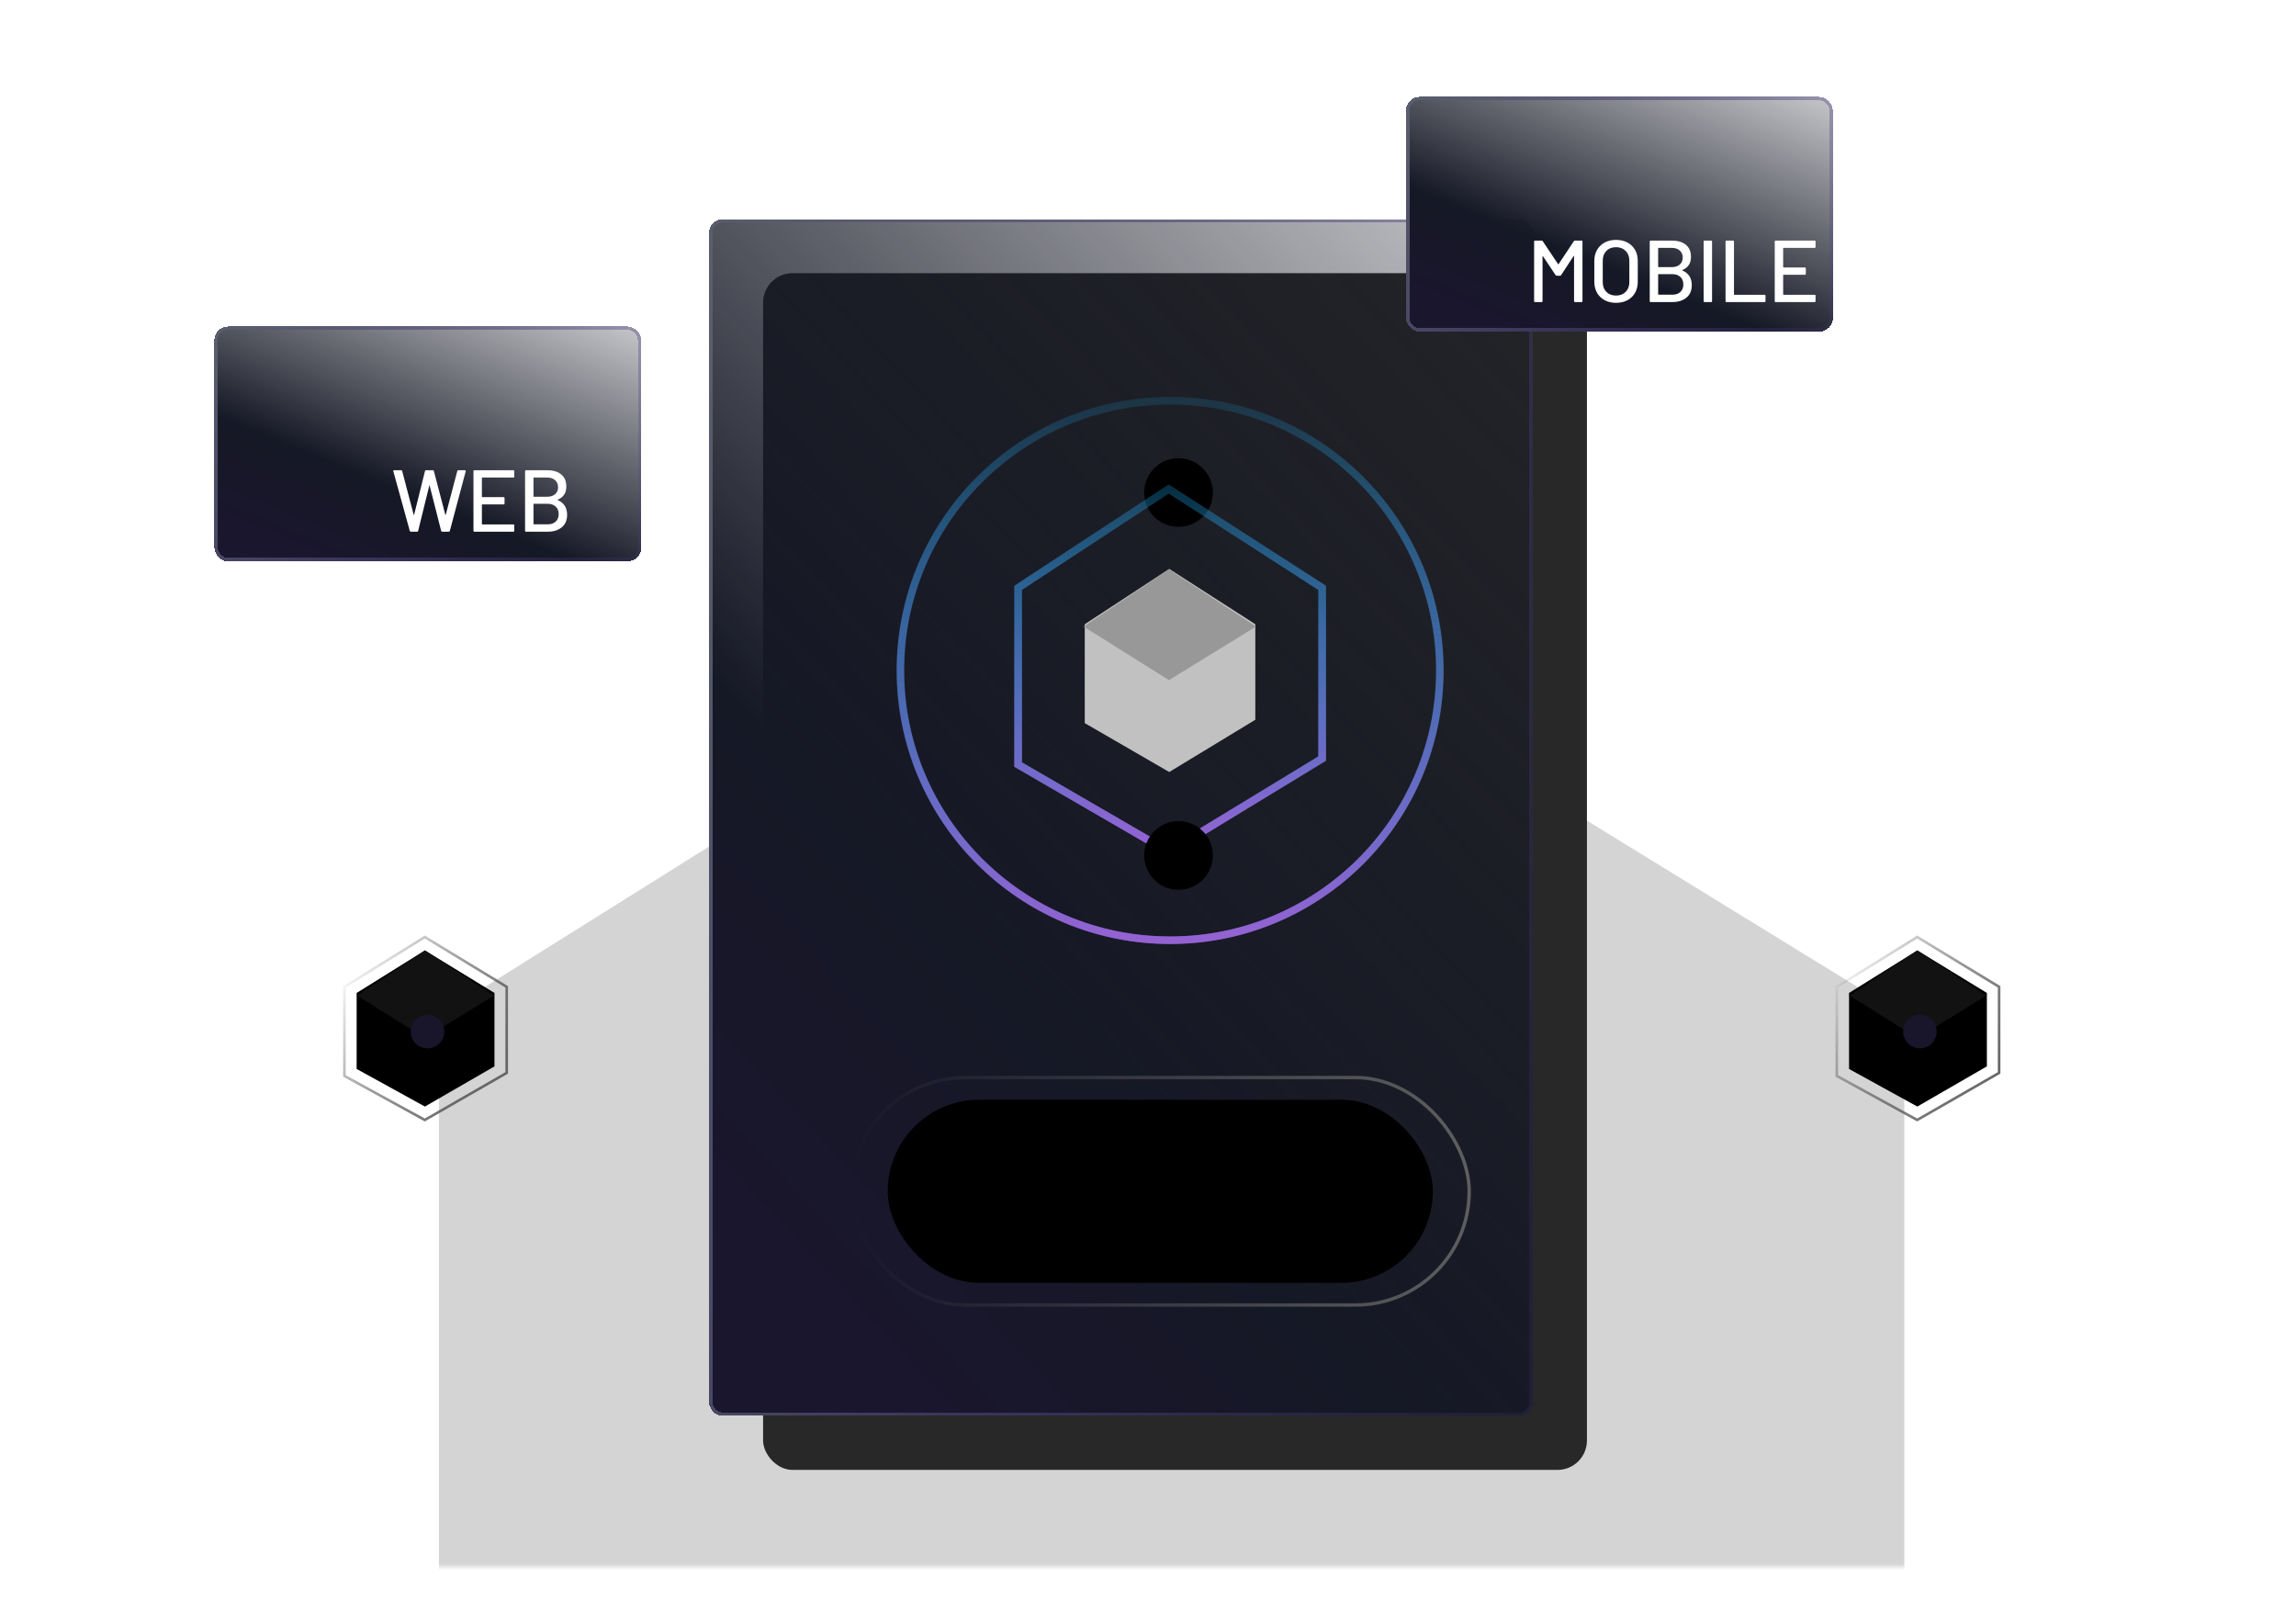 <svg width="340" height="237" viewBox="0 0 340 237" fill="none" xmlns="http://www.w3.org/2000/svg">
<mask id="mask0_4601_480" style="mask-type:alpha" maskUnits="userSpaceOnUse" x="21" y="6" width="284" height="226">
<path d="M21 6H305V232H21V6Z" fill="#18181B"/>
</mask>
<g mask="url(#mask0_4601_480)">
<path opacity="0.2" d="M172.486 83.078L65 150.392V270.741L172.486 330.257L282 266.662V150.392L172.486 83.078Z" fill="#282828"/>
<path d="M62.922 140.723L52.812 147.018V158.272L62.922 163.838L73.223 157.891V147.018L62.922 140.723Z" fill="black"/>
<path d="M62.922 140.723L52.906 147.411L62.922 153.694L73.126 147.411L62.922 140.723Z" fill="#121213"/>
<path d="M62.905 138.738L51 146.115V159.303L62.905 165.825L75.035 158.856V146.115L62.905 138.738Z" stroke="url(#paint0_linear_4601_480)" stroke-width="0.382"/>
<g filter="url(#filter0_i_4601_480)">
<circle cx="62.925" cy="152.361" r="2.48" fill="#19162C"/>
</g>
<path d="M283.923 140.722L273.812 147.017V158.272L283.923 163.838L294.223 157.89V147.017L283.923 140.722Z" fill="black"/>
<path d="M283.922 140.722L273.906 147.411L283.922 153.694L294.126 147.411L283.922 140.722Z" fill="#121213"/>
<path d="M283.905 138.738L272 146.114V159.303L283.905 165.825L296.035 158.856V146.114L283.905 138.738Z" stroke="url(#paint1_linear_4601_480)" stroke-width="0.382"/>
<g filter="url(#filter1_i_4601_480)">
<circle cx="283.925" cy="152.36" r="2.48" fill="#19162C"/>
</g>
<rect x="113" y="40.449" width="122" height="177.19" rx="4.357" fill="#282828"/>
<g filter="url(#filter2_d_4601_480)">
<rect x="113" y="40.449" width="122" height="177.19" rx="2" fill="url(#paint2_linear_4601_480)" shape-rendering="crispEdges"/>
<rect x="113.25" y="40.699" width="121.5" height="176.69" rx="1.75" stroke="url(#paint3_linear_4601_480)" stroke-width="0.5" shape-rendering="crispEdges"/>
</g>
<rect x="131.453" y="162.832" width="80.73" height="27.108" rx="13.554" fill="black"/>
<rect x="126.07" y="159.545" width="91.494" height="33.68" rx="16.84" stroke="url(#paint4_linear_4601_480)" stroke-width="0.5"/>
<g filter="url(#filter3_f_4601_480)">
<circle cx="173.276" cy="99.271" r="39.941" stroke="url(#paint5_linear_4601_480)" stroke-width="1.135"/>
</g>
<circle cx="173.276" cy="99.271" r="39.941" stroke="url(#paint6_linear_4601_480)" stroke-width="1.064"/>
<g filter="url(#filter4_i_4601_480)">
<circle cx="173.271" cy="71.675" r="5.083" fill="black"/>
</g>
<path d="M173.144 84.237L160.633 92.425V107.066L173.144 114.306L185.892 106.57V92.425L173.144 84.237Z" fill="#C1C1C1"/>
<path d="M173.106 84.317L160.453 92.766L173.106 100.704L185.998 92.766L173.106 84.317Z" fill="#989898"/>
<g filter="url(#filter5_f_4601_480)">
<path d="M173.067 72.403L150.766 87.037V113.202L173.067 126.141L195.789 112.315V87.037L173.067 72.403Z" stroke="url(#paint7_linear_4601_480)" stroke-width="1.135"/>
</g>
<path d="M173.067 72.403L150.766 87.037V113.202L173.067 126.141L195.789 112.315V87.037L173.067 72.403Z" stroke="url(#paint8_linear_4601_480)" stroke-width="1.135"/>
<g filter="url(#filter6_i_4601_480)">
<circle cx="173.271" cy="125.414" r="5.083" fill="black"/>
</g>
</g>
<g filter="url(#filter7_d_4601_480)">
<rect x="39.75" y="56.344" width="63.204" height="34.762" rx="2" fill="url(#paint9_linear_4601_480)" shape-rendering="crispEdges"/>
<rect x="40" y="56.594" width="62.704" height="34.262" rx="1.75" stroke="url(#paint10_linear_4601_480)" stroke-width="0.5" shape-rendering="crispEdges"/>
</g>
<path d="M60.829 78.723C60.751 78.723 60.703 78.688 60.686 78.619L58.242 69.766L58.229 69.727C58.229 69.657 58.272 69.623 58.359 69.623H59.412C59.49 69.623 59.538 69.662 59.555 69.74L61.258 76.214C61.267 76.231 61.275 76.24 61.284 76.24C61.301 76.24 61.314 76.231 61.323 76.214L62.935 69.74C62.952 69.662 63 69.623 63.078 69.623H64.105C64.183 69.623 64.231 69.662 64.248 69.74L65.951 76.227C65.96 76.244 65.968 76.253 65.977 76.253C65.986 76.253 65.994 76.244 66.003 76.227L67.719 69.74C67.736 69.662 67.784 69.623 67.862 69.623H68.85C68.893 69.623 68.924 69.636 68.941 69.662C68.967 69.688 68.976 69.722 68.967 69.766L66.614 78.606C66.597 78.684 66.549 78.723 66.471 78.723H65.47C65.392 78.723 65.344 78.684 65.327 78.606L63.624 71.898C63.615 71.872 63.607 71.859 63.598 71.859C63.589 71.859 63.581 71.872 63.572 71.898L61.921 78.606C61.912 78.684 61.865 78.723 61.778 78.723H60.829ZM76.158 70.572C76.158 70.658 76.115 70.702 76.028 70.702H71.413C71.379 70.702 71.361 70.719 71.361 70.754V73.549C71.361 73.583 71.379 73.601 71.413 73.601H74.585C74.672 73.601 74.715 73.644 74.715 73.731V74.55C74.715 74.636 74.672 74.68 74.585 74.68H71.413C71.379 74.68 71.361 74.697 71.361 74.732V77.592C71.361 77.626 71.379 77.644 71.413 77.644H76.028C76.115 77.644 76.158 77.687 76.158 77.774V78.593C76.158 78.679 76.115 78.723 76.028 78.723H70.243C70.157 78.723 70.113 78.679 70.113 78.593V69.753C70.113 69.666 70.157 69.623 70.243 69.623H76.028C76.115 69.623 76.158 69.666 76.158 69.753V70.572ZM82.602 73.978C82.559 74.004 82.559 74.03 82.602 74.056C83.521 74.446 83.98 75.169 83.98 76.227C83.98 77.024 83.716 77.639 83.187 78.073C82.658 78.506 81.969 78.723 81.12 78.723H77.883C77.796 78.723 77.753 78.679 77.753 78.593V69.753C77.753 69.666 77.796 69.623 77.883 69.623H81.016C81.917 69.623 82.615 69.831 83.109 70.247C83.612 70.654 83.863 71.252 83.863 72.041C83.863 72.977 83.443 73.622 82.602 73.978ZM79.053 70.702C79.018 70.702 79.001 70.719 79.001 70.754V73.497C79.001 73.531 79.018 73.549 79.053 73.549H81.016C81.519 73.549 81.913 73.423 82.199 73.172C82.494 72.92 82.641 72.578 82.641 72.145C82.641 71.703 82.494 71.352 82.199 71.092C81.913 70.832 81.519 70.702 81.016 70.702H79.053ZM81.12 77.631C81.614 77.631 82.004 77.496 82.29 77.228C82.585 76.95 82.732 76.578 82.732 76.11C82.732 75.642 82.585 75.273 82.29 75.005C81.995 74.727 81.592 74.589 81.081 74.589H79.053C79.018 74.589 79.001 74.606 79.001 74.641V77.579C79.001 77.613 79.018 77.631 79.053 77.631H81.12Z" fill="white"/>
<g filter="url(#filter8_d_4601_480)">
<rect x="216.211" y="22.344" width="63.204" height="34.762" rx="2" fill="url(#paint11_linear_4601_480)" shape-rendering="crispEdges"/>
<rect x="216.461" y="22.594" width="62.704" height="34.262" rx="1.75" stroke="url(#paint12_linear_4601_480)" stroke-width="0.5" shape-rendering="crispEdges"/>
</g>
<path d="M233.066 35.701C233.109 35.649 233.161 35.623 233.222 35.623H234.21C234.297 35.623 234.34 35.666 234.34 35.753V44.593C234.34 44.679 234.297 44.723 234.21 44.723H233.222C233.135 44.723 233.092 44.679 233.092 44.593V37.937C233.092 37.911 233.083 37.893 233.066 37.885C233.049 37.876 233.036 37.885 233.027 37.911L231.168 40.745C231.133 40.797 231.081 40.823 231.012 40.823H230.518C230.457 40.823 230.405 40.797 230.362 40.745L228.49 37.937C228.481 37.911 228.468 37.902 228.451 37.911C228.434 37.919 228.425 37.937 228.425 37.963V44.593C228.425 44.679 228.382 44.723 228.295 44.723H227.307C227.22 44.723 227.177 44.679 227.177 44.593V35.753C227.177 35.666 227.22 35.623 227.307 35.623H228.295C228.364 35.623 228.416 35.649 228.451 35.701L230.726 39.107C230.735 39.115 230.748 39.12 230.765 39.12C230.782 39.12 230.795 39.115 230.804 39.107L233.066 35.701ZM239.304 44.84C238.671 44.84 238.112 44.71 237.627 44.45C237.142 44.19 236.765 43.826 236.496 43.358C236.227 42.881 236.093 42.335 236.093 41.72V38.626C236.093 38.01 236.227 37.469 236.496 37.001C236.765 36.533 237.142 36.169 237.627 35.909C238.112 35.649 238.671 35.519 239.304 35.519C239.945 35.519 240.509 35.649 240.994 35.909C241.479 36.169 241.856 36.533 242.125 37.001C242.394 37.469 242.528 38.01 242.528 38.626V41.72C242.528 42.335 242.394 42.881 242.125 43.358C241.856 43.826 241.479 44.19 240.994 44.45C240.509 44.71 239.945 44.84 239.304 44.84ZM239.304 43.761C239.893 43.761 240.37 43.579 240.734 43.215C241.098 42.851 241.28 42.37 241.28 41.772V38.613C241.28 38.006 241.098 37.521 240.734 37.157C240.37 36.784 239.893 36.598 239.304 36.598C238.715 36.598 238.238 36.784 237.874 37.157C237.519 37.521 237.341 38.006 237.341 38.613V41.772C237.341 42.37 237.519 42.851 237.874 43.215C238.238 43.579 238.715 43.761 239.304 43.761ZM249.146 39.978C249.103 40.004 249.103 40.03 249.146 40.056C250.065 40.446 250.524 41.169 250.524 42.227C250.524 43.024 250.26 43.639 249.731 44.073C249.202 44.506 248.513 44.723 247.664 44.723H244.427C244.34 44.723 244.297 44.679 244.297 44.593V35.753C244.297 35.666 244.34 35.623 244.427 35.623H247.56C248.461 35.623 249.159 35.831 249.653 36.247C250.156 36.654 250.407 37.252 250.407 38.041C250.407 38.977 249.987 39.622 249.146 39.978ZM245.597 36.702C245.562 36.702 245.545 36.719 245.545 36.754V39.497C245.545 39.531 245.562 39.549 245.597 39.549H247.56C248.063 39.549 248.457 39.423 248.743 39.172C249.038 38.92 249.185 38.578 249.185 38.145C249.185 37.703 249.038 37.352 248.743 37.092C248.457 36.832 248.063 36.702 247.56 36.702H245.597ZM247.664 43.631C248.158 43.631 248.548 43.496 248.834 43.228C249.129 42.95 249.276 42.578 249.276 42.11C249.276 41.642 249.129 41.273 248.834 41.005C248.539 40.727 248.136 40.589 247.625 40.589H245.597C245.562 40.589 245.545 40.606 245.545 40.641V43.579C245.545 43.613 245.562 43.631 245.597 43.631H247.664ZM252.409 44.723C252.323 44.723 252.279 44.679 252.279 44.593V35.753C252.279 35.666 252.323 35.623 252.409 35.623H253.397C253.484 35.623 253.527 35.666 253.527 35.753V44.593C253.527 44.679 253.484 44.723 253.397 44.723H252.409ZM255.656 44.723C255.57 44.723 255.526 44.679 255.526 44.593V35.753C255.526 35.666 255.57 35.623 255.656 35.623H256.644C256.731 35.623 256.774 35.666 256.774 35.753V43.592C256.774 43.626 256.792 43.644 256.826 43.644H261.311C261.398 43.644 261.441 43.687 261.441 43.774V44.593C261.441 44.679 261.398 44.723 261.311 44.723H255.656ZM268.855 36.572C268.855 36.658 268.812 36.702 268.725 36.702H264.11C264.076 36.702 264.058 36.719 264.058 36.754V39.549C264.058 39.583 264.076 39.601 264.11 39.601H267.282C267.369 39.601 267.412 39.644 267.412 39.731V40.55C267.412 40.636 267.369 40.68 267.282 40.68H264.11C264.076 40.68 264.058 40.697 264.058 40.732V43.592C264.058 43.626 264.076 43.644 264.11 43.644H268.725C268.812 43.644 268.855 43.687 268.855 43.774V44.593C268.855 44.679 268.812 44.723 268.725 44.723H262.94C262.854 44.723 262.81 44.679 262.81 44.593V35.753C262.81 35.666 262.854 35.623 262.94 35.623H268.725C268.812 35.623 268.855 35.666 268.855 35.753V36.572Z" fill="white"/>
<defs>
<filter id="filter0_i_4601_480" x="60.445" y="149.881" width="4.961" height="4.96" filterUnits="userSpaceOnUse" color-interpolation-filters="sRGB">
<feFlood flood-opacity="0" result="BackgroundImageFix"/>
<feBlend mode="normal" in="SourceGraphic" in2="BackgroundImageFix" result="shape"/>
<feColorMatrix in="SourceAlpha" type="matrix" values="0 0 0 0 0 0 0 0 0 0 0 0 0 0 0 0 0 0 127 0" result="hardAlpha"/>
<feOffset dx="0.382" dy="0.382"/>
<feComposite in2="hardAlpha" operator="arithmetic" k2="-1" k3="1"/>
<feColorMatrix type="matrix" values="0 0 0 0 0.602 0 0 0 0 0.602 0 0 0 0 0.602 0 0 0 0.25 0"/>
<feBlend mode="normal" in2="shape" result="effect1_innerShadow_4601_480"/>
</filter>
<filter id="filter1_i_4601_480" x="281.445" y="149.881" width="4.961" height="4.96" filterUnits="userSpaceOnUse" color-interpolation-filters="sRGB">
<feFlood flood-opacity="0" result="BackgroundImageFix"/>
<feBlend mode="normal" in="SourceGraphic" in2="BackgroundImageFix" result="shape"/>
<feColorMatrix in="SourceAlpha" type="matrix" values="0 0 0 0 0 0 0 0 0 0 0 0 0 0 0 0 0 0 127 0" result="hardAlpha"/>
<feOffset dx="0.382" dy="0.382"/>
<feComposite in2="hardAlpha" operator="arithmetic" k2="-1" k3="1"/>
<feColorMatrix type="matrix" values="0 0 0 0 0.602 0 0 0 0 0.602 0 0 0 0 0.602 0 0 0 0.25 0"/>
<feBlend mode="normal" in2="shape" result="effect1_innerShadow_4601_480"/>
</filter>
<filter id="filter2_d_4601_480" x="91.5" y="18.949" width="149" height="204.19" filterUnits="userSpaceOnUse" color-interpolation-filters="sRGB">
<feFlood flood-opacity="0" result="BackgroundImageFix"/>
<feColorMatrix in="SourceAlpha" type="matrix" values="0 0 0 0 0 0 0 0 0 0 0 0 0 0 0 0 0 0 127 0" result="hardAlpha"/>
<feOffset dx="-8" dy="-8"/>
<feGaussianBlur stdDeviation="6.75"/>
<feComposite in2="hardAlpha" operator="out"/>
<feColorMatrix type="matrix" values="0 0 0 0 0 0 0 0 0 0 0 0 0 0 0 0 0 0 0.25 0"/>
<feBlend mode="normal" in2="BackgroundImageFix" result="effect1_dropShadow_4601_480"/>
<feBlend mode="normal" in="SourceGraphic" in2="effect1_dropShadow_4601_480" result="shape"/>
</filter>
<filter id="filter3_f_4601_480" x="128.77" y="54.763" width="89.016" height="89.016" filterUnits="userSpaceOnUse" color-interpolation-filters="sRGB">
<feFlood flood-opacity="0" result="BackgroundImageFix"/>
<feBlend mode="normal" in="SourceGraphic" in2="BackgroundImageFix" result="shape"/>
<feGaussianBlur stdDeviation="2" result="effect1_foregroundBlur_4601_480"/>
</filter>
<filter id="filter4_i_4601_480" x="168.188" y="66.592" width="10.168" height="10.167" filterUnits="userSpaceOnUse" color-interpolation-filters="sRGB">
<feFlood flood-opacity="0" result="BackgroundImageFix"/>
<feBlend mode="normal" in="SourceGraphic" in2="BackgroundImageFix" result="shape"/>
<feColorMatrix in="SourceAlpha" type="matrix" values="0 0 0 0 0 0 0 0 0 0 0 0 0 0 0 0 0 0 127 0" result="hardAlpha"/>
<feOffset dx="1.248" dy="1.248"/>
<feComposite in2="hardAlpha" operator="arithmetic" k2="-1" k3="1"/>
<feColorMatrix type="matrix" values="0 0 0 0 0.602 0 0 0 0 0.602 0 0 0 0 0.602 0 0 0 0.25 0"/>
<feBlend mode="normal" in2="shape" result="effect1_innerShadow_4601_480"/>
</filter>
<filter id="filter5_f_4601_480" x="146.199" y="67.726" width="54.156" height="63.075" filterUnits="userSpaceOnUse" color-interpolation-filters="sRGB">
<feFlood flood-opacity="0" result="BackgroundImageFix"/>
<feBlend mode="normal" in="SourceGraphic" in2="BackgroundImageFix" result="shape"/>
<feGaussianBlur stdDeviation="2" result="effect1_foregroundBlur_4601_480"/>
</filter>
<filter id="filter6_i_4601_480" x="168.188" y="120.33" width="10.168" height="10.167" filterUnits="userSpaceOnUse" color-interpolation-filters="sRGB">
<feFlood flood-opacity="0" result="BackgroundImageFix"/>
<feBlend mode="normal" in="SourceGraphic" in2="BackgroundImageFix" result="shape"/>
<feColorMatrix in="SourceAlpha" type="matrix" values="0 0 0 0 0 0 0 0 0 0 0 0 0 0 0 0 0 0 127 0" result="hardAlpha"/>
<feOffset dx="1.248" dy="1.248"/>
<feComposite in2="hardAlpha" operator="arithmetic" k2="-1" k3="1"/>
<feColorMatrix type="matrix" values="0 0 0 0 0.602 0 0 0 0 0.602 0 0 0 0 0.602 0 0 0 0.25 0"/>
<feBlend mode="normal" in2="shape" result="effect1_innerShadow_4601_480"/>
</filter>
<filter id="filter7_d_4601_480" x="18.25" y="34.844" width="90.203" height="61.762" filterUnits="userSpaceOnUse" color-interpolation-filters="sRGB">
<feFlood flood-opacity="0" result="BackgroundImageFix"/>
<feColorMatrix in="SourceAlpha" type="matrix" values="0 0 0 0 0 0 0 0 0 0 0 0 0 0 0 0 0 0 127 0" result="hardAlpha"/>
<feOffset dx="-8" dy="-8"/>
<feGaussianBlur stdDeviation="6.75"/>
<feComposite in2="hardAlpha" operator="out"/>
<feColorMatrix type="matrix" values="0 0 0 0 0 0 0 0 0 0 0 0 0 0 0 0 0 0 0.25 0"/>
<feBlend mode="normal" in2="BackgroundImageFix" result="effect1_dropShadow_4601_480"/>
<feBlend mode="normal" in="SourceGraphic" in2="effect1_dropShadow_4601_480" result="shape"/>
</filter>
<filter id="filter8_d_4601_480" x="194.711" y="0.844" width="90.203" height="61.762" filterUnits="userSpaceOnUse" color-interpolation-filters="sRGB">
<feFlood flood-opacity="0" result="BackgroundImageFix"/>
<feColorMatrix in="SourceAlpha" type="matrix" values="0 0 0 0 0 0 0 0 0 0 0 0 0 0 0 0 0 0 127 0" result="hardAlpha"/>
<feOffset dx="-8" dy="-8"/>
<feGaussianBlur stdDeviation="6.75"/>
<feComposite in2="hardAlpha" operator="out"/>
<feColorMatrix type="matrix" values="0 0 0 0 0 0 0 0 0 0 0 0 0 0 0 0 0 0 0.25 0"/>
<feBlend mode="normal" in2="BackgroundImageFix" result="effect1_dropShadow_4601_480"/>
<feBlend mode="normal" in="SourceGraphic" in2="effect1_dropShadow_4601_480" result="shape"/>
</filter>
<linearGradient id="paint0_linear_4601_480" x1="51" y1="143.585" x2="75.035" y2="160.181" gradientUnits="userSpaceOnUse">
<stop stop-opacity="0"/>
<stop offset="1" stop-color="#666666"/>
</linearGradient>
<linearGradient id="paint1_linear_4601_480" x1="272" y1="143.585" x2="296.035" y2="160.181" gradientUnits="userSpaceOnUse">
<stop stop-opacity="0"/>
<stop offset="1" stop-color="#666666"/>
</linearGradient>
<linearGradient id="paint2_linear_4601_480" x1="230.864" y1="-1.418" x2="71.636" y2="147.181" gradientUnits="userSpaceOnUse">
<stop stop-color="#151825" stop-opacity="0.1"/>
<stop offset="0.737" stop-color="#151825"/>
<stop offset="1" stop-color="#1A162E"/>
</linearGradient>
<linearGradient id="paint3_linear_4601_480" x1="115.905" y1="40.449" x2="264.458" y2="76.442" gradientUnits="userSpaceOnUse">
<stop stop-color="#595D6C"/>
<stop offset="1" stop-color="#4A3B87" stop-opacity="0.18"/>
</linearGradient>
<linearGradient id="paint4_linear_4601_480" x1="126.07" y1="172.949" x2="228.318" y2="171.896" gradientUnits="userSpaceOnUse">
<stop stop-color="#666666" stop-opacity="0"/>
<stop offset="1" stop-color="#666666"/>
</linearGradient>
<linearGradient id="paint5_linear_4601_480" x1="179.321" y1="53.91" x2="179.321" y2="163.557" gradientUnits="userSpaceOnUse">
<stop stop-color="#12B7FB" stop-opacity="0.1"/>
<stop offset="1" stop-color="#C34DD1"/>
</linearGradient>
<linearGradient id="paint6_linear_4601_480" x1="179.321" y1="59.33" x2="179.321" y2="163.557" gradientUnits="userSpaceOnUse">
<stop stop-color="#12B7FB" stop-opacity="0"/>
<stop offset="1" stop-color="#C34DD1"/>
</linearGradient>
<linearGradient id="paint7_linear_4601_480" x1="176.684" y1="68.756" x2="176.684" y2="142.518" gradientUnits="userSpaceOnUse">
<stop stop-color="#12B7FB" stop-opacity="0.1"/>
<stop offset="1" stop-color="#C34DD1"/>
</linearGradient>
<linearGradient id="paint8_linear_4601_480" x1="176.684" y1="68.756" x2="176.684" y2="142.518" gradientUnits="userSpaceOnUse">
<stop stop-color="#12B7FB" stop-opacity="0.1"/>
<stop offset="1" stop-color="#C34DD1"/>
</linearGradient>
<linearGradient id="paint9_linear_4601_480" x1="100.811" y1="48.13" x2="78.992" y2="101.902" gradientUnits="userSpaceOnUse">
<stop stop-color="#151825" stop-opacity="0.1"/>
<stop offset="0.737" stop-color="#151825"/>
<stop offset="1" stop-color="#1A162E"/>
</linearGradient>
<linearGradient id="paint10_linear_4601_480" x1="41.255" y1="56.344" x2="99.067" y2="93.333" gradientUnits="userSpaceOnUse">
<stop stop-color="#595D6C"/>
<stop offset="1" stop-color="#4A3B87" stop-opacity="0.18"/>
</linearGradient>
<linearGradient id="paint11_linear_4601_480" x1="277.272" y1="14.13" x2="255.453" y2="67.902" gradientUnits="userSpaceOnUse">
<stop stop-color="#151825" stop-opacity="0.1"/>
<stop offset="0.737" stop-color="#151825"/>
<stop offset="1" stop-color="#1A162E"/>
</linearGradient>
<linearGradient id="paint12_linear_4601_480" x1="217.716" y1="22.344" x2="275.528" y2="59.333" gradientUnits="userSpaceOnUse">
<stop stop-color="#595D6C"/>
<stop offset="1" stop-color="#4A3B87" stop-opacity="0.18"/>
</linearGradient>
</defs>
</svg>
